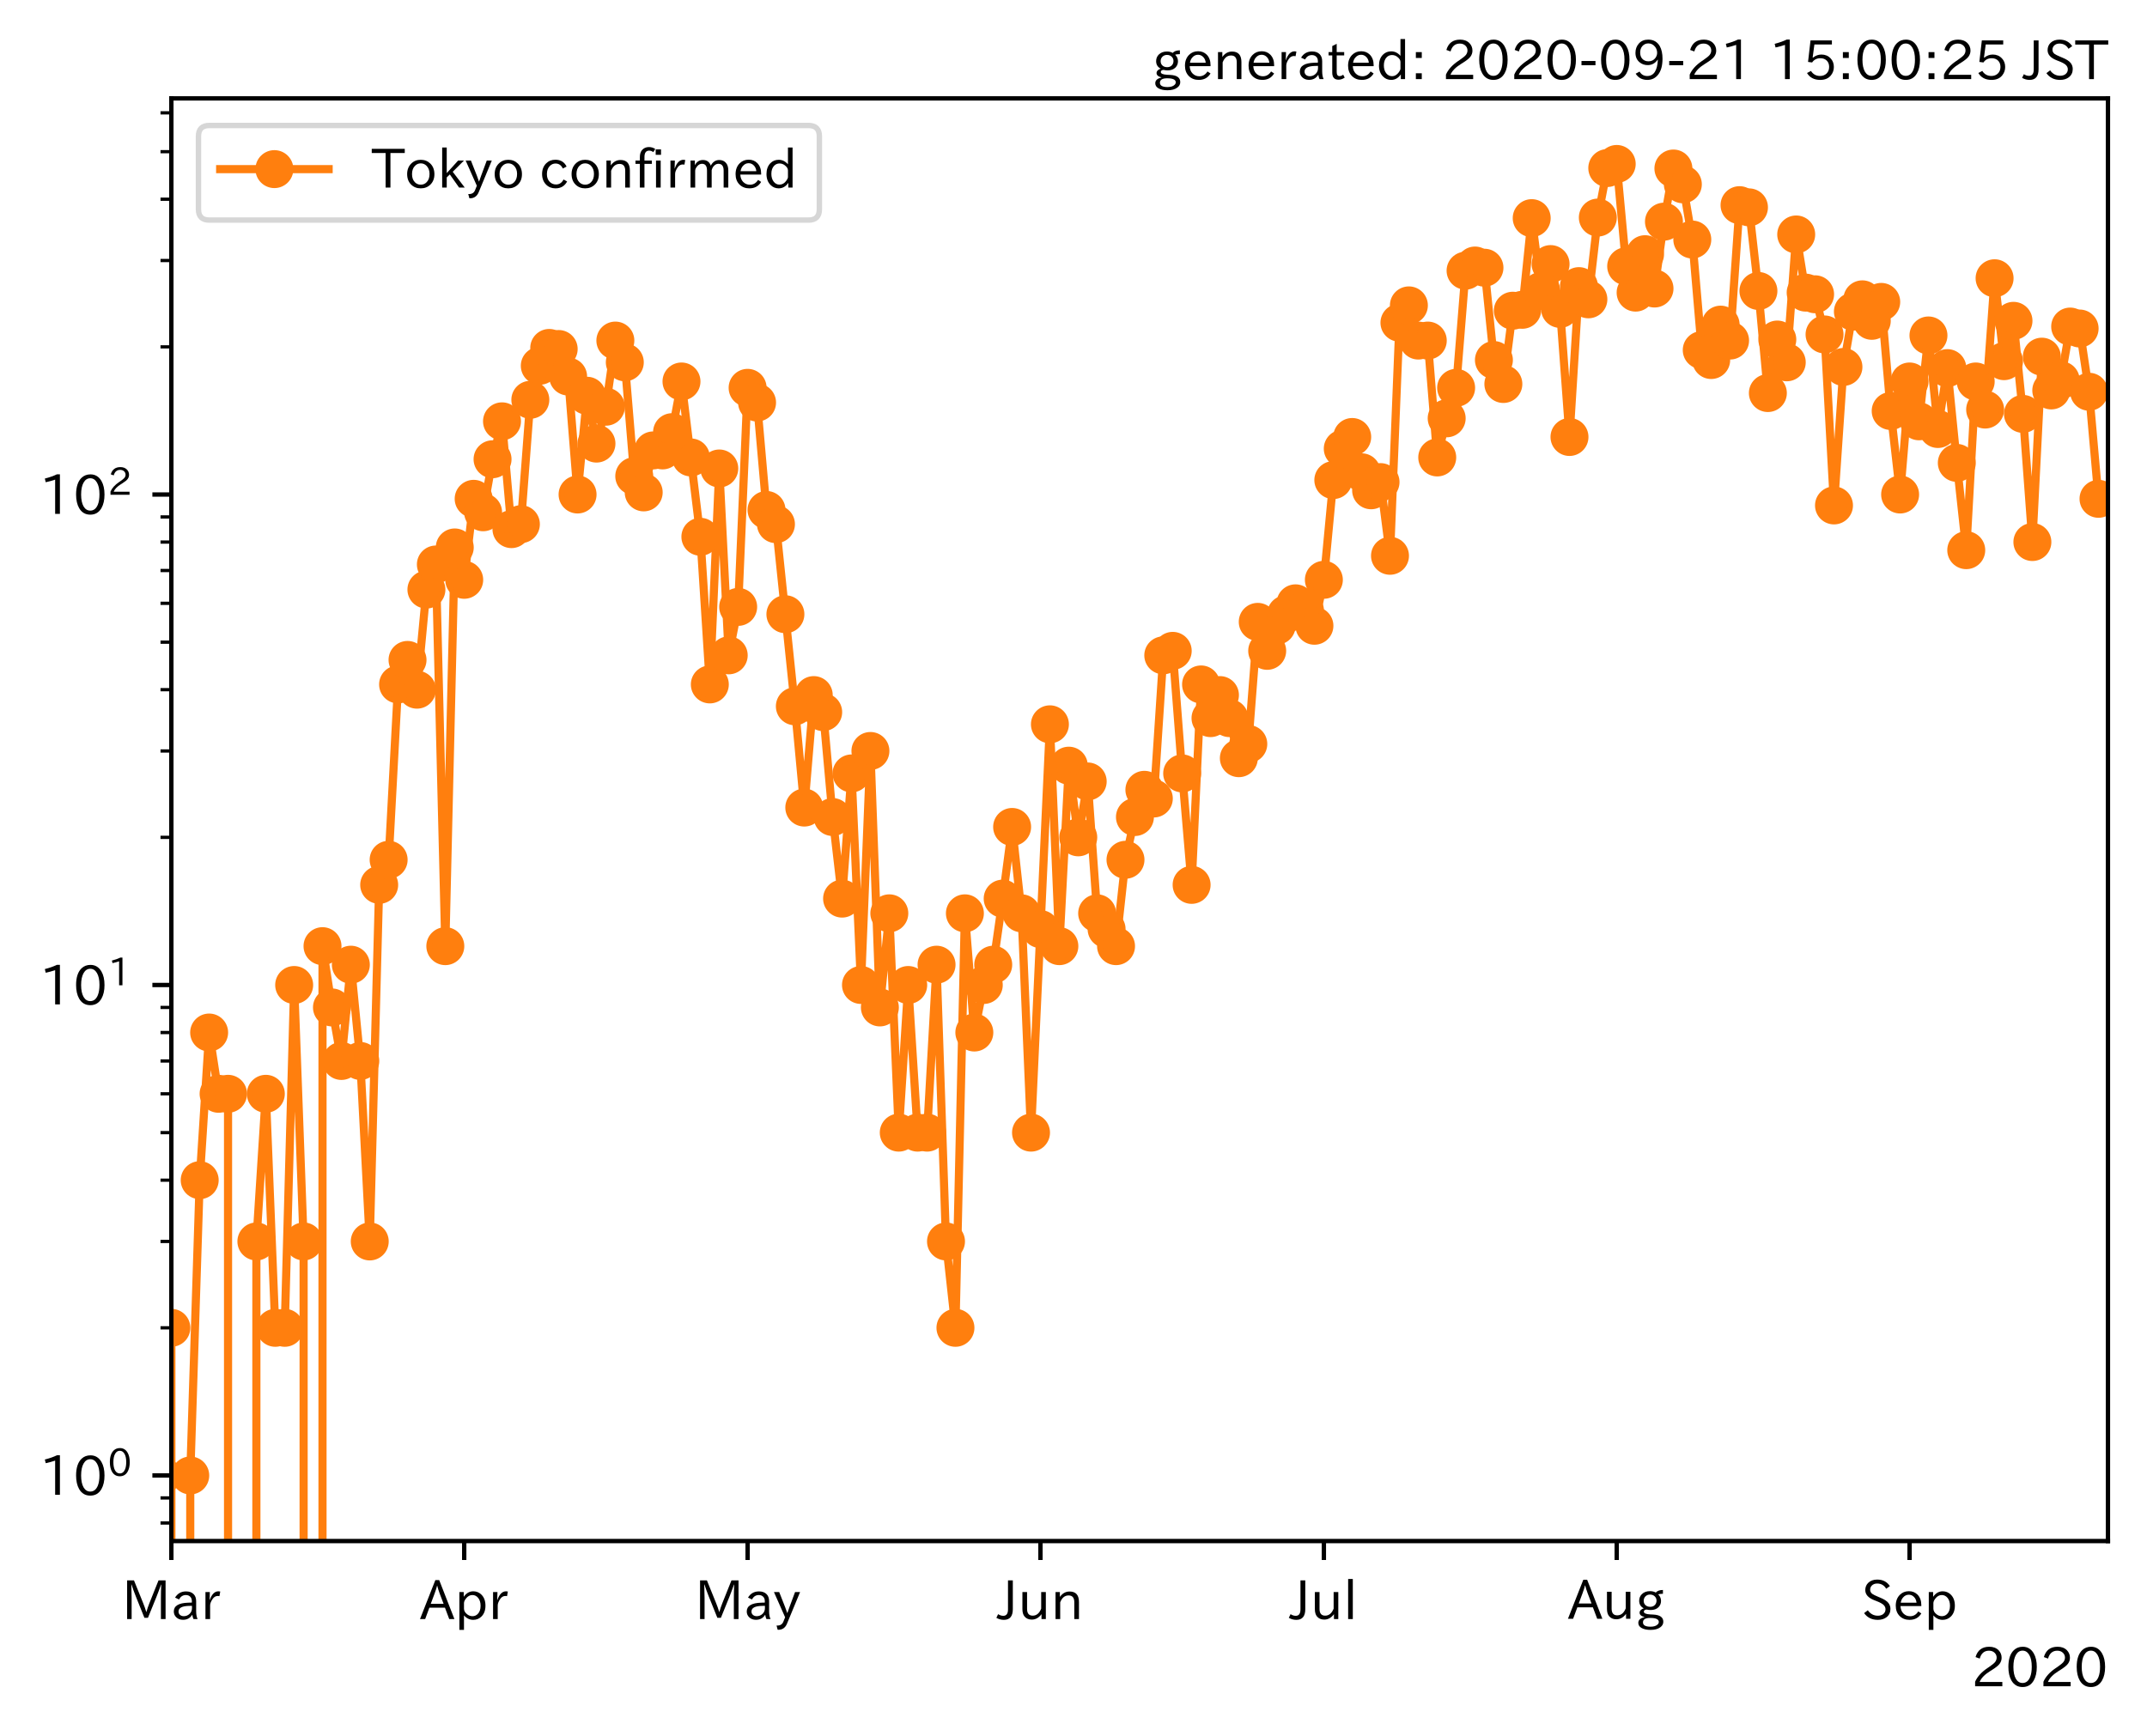 <?xml version="1.0" encoding="utf-8" standalone="no"?>
<!DOCTYPE svg PUBLIC "-//W3C//DTD SVG 1.1//EN"
  "http://www.w3.org/Graphics/SVG/1.1/DTD/svg11.dtd">
<!-- Created with matplotlib (https://matplotlib.org/) -->
<svg height="320.24pt" version="1.1" viewBox="0 0 395.92 320.24" width="395.92pt" xmlns="http://www.w3.org/2000/svg" xmlns:xlink="http://www.w3.org/1999/xlink">
 <defs>
  <style type="text/css">*{stroke-linecap:butt;stroke-linejoin:round;}</style>
 </defs>
 <g id="figure_1">
  <g id="patch_1">
   <path d="M 0 320.24 
L 395.92 320.24 
L 395.92 0 
L 0 0 
z
" style="fill:#ffffff;"/>
  </g>
  <g id="axes_1">
   <g id="patch_2">
    <path d="M 31.6 284.259 
L 388.72 284.259 
L 388.72 18.147 
L 31.6 18.147 
z
" style="fill:#ffffff;"/>
   </g>
   <g id="matplotlib.axis_1">
    <g id="xtick_1">
     <g id="line2d_1">
      <defs>
       <path d="M 0 0 
L 0 3.5 
" id="m7f99fa1d93" style="stroke:#000000;stroke-width:0.8;"/>
      </defs>
      <g>
       <use style="stroke:#000000;stroke-width:0.8;" x="31.6" xlink:href="#m7f99fa1d93" y="284.259"/>
      </g>
     </g>
     <g id="text_1">
      <!-- Mar -->
      <g transform="translate(22.491 298.749)scale(0.1 -0.1)">
       <defs>
        <path d="M 80.422 0.984 
L 71.828 0.984 
L 71.828 39.594 
Q 71.828 51.266 72.406 64.594 
L 72.016 64.594 
Q 68.062 53.266 63.531 41.797 
L 47.906 3.266 
L 41.406 3.266 
L 25.641 42.578 
Q 20.75 54.781 17.625 64.703 
L 17.234 64.703 
Q 17.828 48.922 17.828 39.891 
L 17.828 0.984 
L 9.516 0.984 
L 9.516 72.406 
L 22.125 72.406 
L 39.109 30.375 
Q 42.141 23 44.828 14.156 
L 45.125 14.156 
Q 47.312 22.125 50.531 30.172 
L 67.438 72.406 
L 80.422 72.406 
z
" id="IPAexGothic-77"/>
        <path d="M 49.312 0.984 
L 41.75 0.984 
Q 39.984 4.734 39.547 8.688 
L 39.203 8.688 
Q 33.547 -0.391 22.312 -0.391 
Q 14.594 -0.391 9.719 4.5 
Q 5.422 8.797 5.422 14.984 
Q 5.422 30.422 32.031 31.203 
L 38.719 31.391 
L 38.719 33.984 
Q 38.719 39.203 35.75 42.188 
Q 32.625 45.312 27.734 45.312 
Q 19.344 45.312 15.141 37.156 
L 7.719 40.578 
Q 14.656 52 27.938 52 
Q 37.109 52 42.047 46.875 
Q 46.625 42.281 46.625 33.891 
L 46.625 15.578 
Q 46.625 6.25 49.312 0.984 
z
M 38.922 25.391 
L 33.453 25.297 
Q 14.109 24.859 14.109 14.891 
Q 14.109 11.375 16.406 9.078 
Q 19.234 6.297 23.828 6.297 
Q 30.219 6.297 34.906 10.984 
Q 38.922 15.141 38.922 21 
z
" id="IPAexGothic-97"/>
        <path d="M 36.078 51.812 
L 34.578 43.266 
Q 32.906 43.609 31.594 43.609 
Q 25.828 43.609 22.078 38.188 
Q 17.391 31.344 17.391 26.172 
L 17.391 0.984 
L 8.797 0.984 
L 8.797 50.781 
L 16.891 50.781 
L 16.5 35.984 
L 16.703 35.984 
Q 22.219 52.203 32.766 52.203 
Q 34.469 52.203 36.078 51.812 
z
" id="IPAexGothic-114"/>
       </defs>
       <use xlink:href="#IPAexGothic-77"/>
       <use x="90.186" xlink:href="#IPAexGothic-97"/>
       <use x="145.166" xlink:href="#IPAexGothic-114"/>
      </g>
     </g>
    </g>
    <g id="xtick_2">
     <g id="line2d_2">
      <g>
       <use style="stroke:#000000;stroke-width:0.8;" x="85.604" xlink:href="#m7f99fa1d93" y="284.259"/>
      </g>
     </g>
     <g id="text_2">
      <!-- Apr -->
      <g transform="translate(77.461 298.749)scale(0.1 -0.1)">
       <defs>
        <path d="M 63.375 0.984 
L 53.812 0.984 
L 45.906 22.016 
L 17.188 22.016 
L 9.422 0.984 
L -0.094 0.984 
L 28.219 72.906 
L 35.297 72.906 
z
M 43.406 29.109 
L 36.188 48.094 
Q 33.203 56.062 31.688 62.5 
L 31.391 62.5 
Q 29.641 55.672 26.812 48.094 
L 19.734 29.109 
z
" id="IPAexGothic-65"/>
        <path d="M 16.797 42 
Q 23.828 52.203 34.469 52.203 
Q 43.266 52.203 49.562 45.906 
Q 56.891 38.578 56.891 25.688 
Q 56.891 13.141 49.656 5.812 
Q 43.359 -0.484 34.375 -0.484 
Q 24.516 -0.484 17.281 7.766 
L 17.281 -19 
L 8.797 -19 
L 8.797 50.781 
L 16.797 50.781 
z
M 17.281 30.469 
L 17.281 20.172 
Q 17.281 14.016 23.688 9.375 
Q 27.984 6.297 32.906 6.297 
Q 38.578 6.297 42.578 10.297 
Q 47.906 15.578 47.906 25.484 
Q 47.906 34.375 43.5 39.984 
Q 39.109 45.312 32.812 45.312 
Q 25.875 45.312 20.906 38.812 
Q 17.281 34.125 17.281 30.469 
z
" id="IPAexGothic-112"/>
       </defs>
       <use xlink:href="#IPAexGothic-65"/>
       <use x="63.721" xlink:href="#IPAexGothic-112"/>
       <use x="125.83" xlink:href="#IPAexGothic-114"/>
      </g>
     </g>
    </g>
    <g id="xtick_3">
     <g id="line2d_3">
      <g>
       <use style="stroke:#000000;stroke-width:0.8;" x="137.865" xlink:href="#m7f99fa1d93" y="284.259"/>
      </g>
     </g>
     <g id="text_3">
      <!-- May -->
      <g transform="translate(128.145 298.749)scale(0.1 -0.1)">
       <defs>
        <path d="M 48.781 50.781 
L 24.609 -7.625 
Q 19.969 -18.797 8.594 -18.797 
L 7.469 -18.797 
L 5.375 -10.984 
L 6.984 -10.984 
Q 15.141 -10.984 17.969 -3.719 
L 21.188 4.297 
L 0.594 50.781 
L 10.297 50.781 
L 21.297 22.797 
Q 23.875 16.016 25.094 12.203 
L 25.391 12.203 
Q 27.344 18.266 29.109 22.797 
L 39.5 50.781 
z
" id="IPAexGothic-121"/>
       </defs>
       <use xlink:href="#IPAexGothic-77"/>
       <use x="90.186" xlink:href="#IPAexGothic-97"/>
       <use x="145.166" xlink:href="#IPAexGothic-121"/>
      </g>
     </g>
    </g>
    <g id="xtick_4">
     <g id="line2d_4">
      <g>
       <use style="stroke:#000000;stroke-width:0.8;" x="191.868" xlink:href="#m7f99fa1d93" y="284.259"/>
      </g>
     </g>
     <g id="text_4">
      <!-- Jun -->
      <g transform="translate(183.929 298.749)scale(0.1 -0.1)">
       <defs>
        <path d="M 28.422 72.406 
L 28.422 19.281 
Q 28.422 -0.484 11.922 -0.484 
Q 4.734 -0.484 -1.953 3.266 
L 1.312 10.062 
Q 5.906 6.984 10.844 6.984 
Q 19.531 6.984 19.531 18.797 
L 19.531 72.406 
z
" id="IPAexGothic-74"/>
        <path d="M 51.312 0.984 
L 43.312 0.984 
L 43.312 10.062 
Q 35.938 0 25.391 0 
Q 16.75 0 11.922 5.859 
Q 8.109 10.594 8.109 19.391 
L 8.109 50.781 
L 16.703 50.781 
L 16.703 19.672 
Q 16.703 7.281 27.094 7.281 
Q 37.594 7.281 42.719 20.172 
L 42.719 50.781 
L 51.312 50.781 
z
" id="IPAexGothic-117"/>
        <path d="M 52 0.984 
L 43.406 0.984 
L 43.406 31.891 
Q 43.406 44.578 32.906 44.578 
Q 22.312 44.578 17.391 31.891 
L 17.391 0.984 
L 8.797 0.984 
L 8.797 50.781 
L 16.797 50.781 
L 16.797 41.797 
Q 23.828 51.812 34.719 51.812 
Q 52 51.812 52 32.375 
z
" id="IPAexGothic-110"/>
       </defs>
       <use xlink:href="#IPAexGothic-74"/>
       <use x="37.988" xlink:href="#IPAexGothic-117"/>
       <use x="98.389" xlink:href="#IPAexGothic-110"/>
      </g>
     </g>
    </g>
    <g id="xtick_5">
     <g id="line2d_5">
      <g>
       <use style="stroke:#000000;stroke-width:0.8;" x="244.13" xlink:href="#m7f99fa1d93" y="284.259"/>
      </g>
     </g>
     <g id="text_5">
      <!-- Jul -->
      <g transform="translate(237.86 298.749)scale(0.1 -0.1)">
       <defs>
        <path d="M 17.672 0.984 
L 9.078 0.984 
L 9.078 74.906 
L 17.672 74.906 
z
" id="IPAexGothic-108"/>
       </defs>
       <use xlink:href="#IPAexGothic-74"/>
       <use x="37.988" xlink:href="#IPAexGothic-117"/>
       <use x="98.389" xlink:href="#IPAexGothic-108"/>
      </g>
     </g>
    </g>
    <g id="xtick_6">
     <g id="line2d_6">
      <g>
       <use style="stroke:#000000;stroke-width:0.8;" x="298.133" xlink:href="#m7f99fa1d93" y="284.259"/>
      </g>
     </g>
     <g id="text_6">
      <!-- Aug -->
      <g transform="translate(289.151 298.691)scale(0.1 -0.1)">
       <defs>
        <path d="M 20.797 17.969 
Q 15.719 17.531 15.719 14.062 
Q 15.719 9.578 27.547 8.984 
L 33.297 8.688 
Q 51.609 7.766 51.609 -4.594 
Q 51.609 -10.938 45.703 -14.984 
Q 39.359 -19.578 28.031 -19.578 
Q 17.781 -19.578 11.531 -16.062 
Q 5.516 -12.641 5.516 -6.688 
Q 5.516 1.312 16.797 3.859 
L 16.797 4.203 
Q 7.906 6.453 7.906 12.156 
Q 7.906 17.438 15.531 20.266 
Q 7.125 24.609 7.125 34.078 
Q 7.125 41.406 12.016 46.297 
Q 17.625 51.906 27.156 51.906 
Q 33.203 51.906 37.844 49.266 
Q 41.406 53.953 50.922 54.109 
L 50.922 47.078 
Q 44.344 46.922 42.234 45.906 
Q 47.406 40.828 47.406 33.891 
Q 47.406 27 42.719 22.266 
Q 37.5 17.094 28.328 17.094 
Q 24.422 17.094 20.797 17.969 
z
M 27.094 45.609 
Q 22.016 45.609 18.703 42.281 
Q 15.438 39.016 15.438 34.078 
Q 15.438 29.25 18.5 26.312 
Q 21.828 23 27.438 23 
Q 32.719 23 35.891 26.219 
Q 39.109 29.391 39.109 34.422 
Q 39.109 39.016 35.891 42.188 
Q 32.516 45.609 27.094 45.609 
z
M 27.391 2.484 
Q 14.109 2.484 14.109 -5.719 
Q 14.109 -13.672 28.125 -13.672 
Q 37.156 -13.672 41.219 -9.469 
Q 43.312 -7.516 43.312 -4.891 
Q 43.312 2.484 27.391 2.484 
z
" id="IPAexGothic-103"/>
       </defs>
       <use xlink:href="#IPAexGothic-65"/>
       <use x="63.721" xlink:href="#IPAexGothic-117"/>
       <use x="124.121" xlink:href="#IPAexGothic-103"/>
      </g>
     </g>
    </g>
    <g id="xtick_7">
     <g id="line2d_7">
      <g>
       <use style="stroke:#000000;stroke-width:0.8;" x="352.137" xlink:href="#m7f99fa1d93" y="284.259"/>
      </g>
     </g>
     <g id="text_7">
      <!-- Sep -->
      <g transform="translate(343.262 298.749)scale(0.1 -0.1)">
       <defs>
        <path d="M 45.609 56.891 
Q 40.047 66.547 28.953 66.547 
Q 22.703 66.547 18.953 62.641 
Q 16.062 59.422 16.062 55.219 
Q 16.062 50.594 19.781 47.609 
Q 22.562 45.516 31 42 
L 34.375 40.578 
Q 45.703 36.031 49.859 30.516 
Q 53.469 25.688 53.469 19.672 
Q 53.469 10.062 46.391 4.5 
Q 39.984 -0.484 30.172 -0.484 
Q 13.766 -0.484 4.891 11.969 
L 11.766 17.188 
Q 18.797 7.172 30.281 7.172 
Q 35.75 7.172 39.594 9.766 
Q 44.391 13.234 44.391 19 
Q 44.391 23.484 40.875 27 
Q 37.109 30.609 27 34.469 
L 24.078 35.594 
Q 7.078 42.094 7.078 54.391 
Q 7.078 62.594 12.594 67.922 
Q 18.797 73.828 29.109 73.828 
Q 44.391 73.828 52.484 61.812 
z
" id="IPAexGothic-83"/>
        <path d="M 13.484 24.906 
Q 13.922 16.266 18.891 11.281 
Q 23.969 6.203 31.203 6.203 
Q 40.719 6.203 46.297 15.094 
L 51.906 11.375 
Q 44.828 -0.484 30.172 -0.484 
Q 19.094 -0.484 11.969 6.594 
Q 4.781 13.812 4.781 25.641 
Q 4.781 38.188 12.312 45.703 
Q 19 52.391 29 52.391 
Q 38.422 52.391 44.781 46.188 
Q 51.906 38.969 51.906 26.906 
L 51.906 24.906 
z
M 43.062 31.203 
Q 42.328 37.984 38.281 41.891 
Q 34.281 45.906 28.812 45.906 
Q 22.469 45.906 17.969 40.484 
Q 14.891 36.812 13.969 31.203 
z
" id="IPAexGothic-101"/>
       </defs>
       <use xlink:href="#IPAexGothic-83"/>
       <use x="58.496" xlink:href="#IPAexGothic-101"/>
       <use x="115.381" xlink:href="#IPAexGothic-112"/>
      </g>
     </g>
    </g>
    <g id="text_8">
     <!-- 2020 -->
     <g transform="translate(363.526 311.14)scale(0.1 -0.1)">
      <defs>
       <path d="M 57.172 0.984 
L 6.984 0.984 
L 6.984 9.281 
Q 12.891 23.047 29.594 34.422 
L 32.375 36.281 
Q 40.922 42.141 43.609 45.406 
Q 46.688 49.266 46.688 53.812 
Q 46.688 58.938 43.062 62.547 
Q 39.062 66.547 32.562 66.547 
Q 19.531 66.547 15.484 52 
L 7.766 54.781 
Q 13.328 73.828 33.062 73.828 
Q 43.844 73.828 50.25 67.438 
Q 55.859 61.672 55.859 53.516 
Q 55.859 47.469 52.25 42.531 
Q 48.922 37.75 36.969 30.281 
L 34.859 29 
Q 19.625 19.578 15.281 8.891 
L 57.172 8.891 
z
" id="IPAexGothic-50"/>
       <path d="M 31.844 73.828 
Q 45.016 73.828 52.094 61.625 
Q 57.719 51.953 57.719 36.625 
Q 57.719 21.438 52.094 11.578 
Q 45.125 -0.484 31.5 -0.484 
Q 17.922 -0.484 10.938 11.578 
Q 5.328 21.438 5.328 36.719 
Q 5.328 58.016 15.625 67.719 
Q 22.172 73.828 31.844 73.828 
z
M 31.5 66.656 
Q 23.688 66.656 19.188 58.734 
Q 14.594 50.734 14.594 36.625 
Q 14.594 22.75 19.094 14.797 
Q 23.641 6.984 31.5 6.984 
Q 40.922 6.984 45.453 18.016 
Q 48.438 25.344 48.438 37.109 
Q 48.438 50.875 43.844 58.734 
Q 39.203 66.656 31.5 66.656 
z
" id="IPAexGothic-48"/>
      </defs>
      <use xlink:href="#IPAexGothic-50"/>
      <use x="62.988" xlink:href="#IPAexGothic-48"/>
      <use x="125.977" xlink:href="#IPAexGothic-50"/>
      <use x="188.965" xlink:href="#IPAexGothic-48"/>
     </g>
    </g>
   </g>
   <g id="matplotlib.axis_2">
    <g id="ytick_1">
     <g id="line2d_8">
      <defs>
       <path d="M 0 0 
L -3.5 0 
" id="m584f97ce66" style="stroke:#000000;stroke-width:0.8;"/>
      </defs>
      <g>
       <use style="stroke:#000000;stroke-width:0.8;" x="31.6" xlink:href="#m584f97ce66" y="272.163"/>
      </g>
     </g>
     <g id="text_9">
      <!-- $\mathdefault{10^{0}}$ -->
      <g transform="translate(7.2 275.908)scale(0.1 -0.1)">
       <defs>
        <path d="M 38.484 0.984 
L 29.688 0.984 
L 29.688 64.109 
Q 21.438 61.281 12.312 59.328 
L 10.688 66.109 
Q 23.734 69.391 32.906 73.922 
L 38.484 73.922 
z
" id="IPAexGothic-49"/>
       </defs>
       <use transform="translate(0 0.773)" xlink:href="#IPAexGothic-49"/>
       <use transform="translate(62.988 0.773)" xlink:href="#IPAexGothic-48"/>
       <use transform="translate(126.865 36.32)scale(0.7)" xlink:href="#IPAexGothic-48"/>
      </g>
     </g>
    </g>
    <g id="ytick_2">
     <g id="line2d_9">
      <g>
       <use style="stroke:#000000;stroke-width:0.8;" x="31.6" xlink:href="#m584f97ce66" y="181.689"/>
      </g>
     </g>
     <g id="text_10">
      <!-- $\mathdefault{10^{1}}$ -->
      <g transform="translate(7.2 185.435)scale(0.1 -0.1)">
       <use transform="translate(0 0.708)" xlink:href="#IPAexGothic-49"/>
       <use transform="translate(62.988 0.708)" xlink:href="#IPAexGothic-48"/>
       <use transform="translate(126.865 36.255)scale(0.7)" xlink:href="#IPAexGothic-49"/>
      </g>
     </g>
    </g>
    <g id="ytick_3">
     <g id="line2d_10">
      <g>
       <use style="stroke:#000000;stroke-width:0.8;" x="31.6" xlink:href="#m584f97ce66" y="91.216"/>
      </g>
     </g>
     <g id="text_11">
      <!-- $\mathdefault{10^{2}}$ -->
      <g transform="translate(7.2 94.962)scale(0.1 -0.1)">
       <use transform="translate(0 0.773)" xlink:href="#IPAexGothic-49"/>
       <use transform="translate(62.988 0.773)" xlink:href="#IPAexGothic-48"/>
       <use transform="translate(126.865 36.32)scale(0.7)" xlink:href="#IPAexGothic-50"/>
      </g>
     </g>
    </g>
    <g id="ytick_4">
     <g id="line2d_11">
      <defs>
       <path d="M 0 0 
L -2 0 
" id="meb0582957f" style="stroke:#000000;stroke-width:0.6;"/>
      </defs>
      <g>
       <use style="stroke:#000000;stroke-width:0.6;" x="31.6" xlink:href="#meb0582957f" y="280.93"/>
      </g>
     </g>
    </g>
    <g id="ytick_5">
     <g id="line2d_12">
      <g>
       <use style="stroke:#000000;stroke-width:0.6;" x="31.6" xlink:href="#meb0582957f" y="276.302"/>
      </g>
     </g>
    </g>
    <g id="ytick_6">
     <g id="line2d_13">
      <g>
       <use style="stroke:#000000;stroke-width:0.6;" x="31.6" xlink:href="#meb0582957f" y="244.927"/>
      </g>
     </g>
    </g>
    <g id="ytick_7">
     <g id="line2d_14">
      <g>
       <use style="stroke:#000000;stroke-width:0.6;" x="31.6" xlink:href="#meb0582957f" y="228.996"/>
      </g>
     </g>
    </g>
    <g id="ytick_8">
     <g id="line2d_15">
      <g>
       <use style="stroke:#000000;stroke-width:0.6;" x="31.6" xlink:href="#meb0582957f" y="217.692"/>
      </g>
     </g>
    </g>
    <g id="ytick_9">
     <g id="line2d_16">
      <g>
       <use style="stroke:#000000;stroke-width:0.6;" x="31.6" xlink:href="#meb0582957f" y="208.925"/>
      </g>
     </g>
    </g>
    <g id="ytick_10">
     <g id="line2d_17">
      <g>
       <use style="stroke:#000000;stroke-width:0.6;" x="31.6" xlink:href="#meb0582957f" y="201.761"/>
      </g>
     </g>
    </g>
    <g id="ytick_11">
     <g id="line2d_18">
      <g>
       <use style="stroke:#000000;stroke-width:0.6;" x="31.6" xlink:href="#meb0582957f" y="195.704"/>
      </g>
     </g>
    </g>
    <g id="ytick_12">
     <g id="line2d_19">
      <g>
       <use style="stroke:#000000;stroke-width:0.6;" x="31.6" xlink:href="#meb0582957f" y="190.457"/>
      </g>
     </g>
    </g>
    <g id="ytick_13">
     <g id="line2d_20">
      <g>
       <use style="stroke:#000000;stroke-width:0.6;" x="31.6" xlink:href="#meb0582957f" y="185.829"/>
      </g>
     </g>
    </g>
    <g id="ytick_14">
     <g id="line2d_21">
      <g>
       <use style="stroke:#000000;stroke-width:0.6;" x="31.6" xlink:href="#meb0582957f" y="154.454"/>
      </g>
     </g>
    </g>
    <g id="ytick_15">
     <g id="line2d_22">
      <g>
       <use style="stroke:#000000;stroke-width:0.6;" x="31.6" xlink:href="#meb0582957f" y="138.523"/>
      </g>
     </g>
    </g>
    <g id="ytick_16">
     <g id="line2d_23">
      <g>
       <use style="stroke:#000000;stroke-width:0.6;" x="31.6" xlink:href="#meb0582957f" y="127.219"/>
      </g>
     </g>
    </g>
    <g id="ytick_17">
     <g id="line2d_24">
      <g>
       <use style="stroke:#000000;stroke-width:0.6;" x="31.6" xlink:href="#meb0582957f" y="118.451"/>
      </g>
     </g>
    </g>
    <g id="ytick_18">
     <g id="line2d_25">
      <g>
       <use style="stroke:#000000;stroke-width:0.6;" x="31.6" xlink:href="#meb0582957f" y="111.288"/>
      </g>
     </g>
    </g>
    <g id="ytick_19">
     <g id="line2d_26">
      <g>
       <use style="stroke:#000000;stroke-width:0.6;" x="31.6" xlink:href="#meb0582957f" y="105.231"/>
      </g>
     </g>
    </g>
    <g id="ytick_20">
     <g id="line2d_27">
      <g>
       <use style="stroke:#000000;stroke-width:0.6;" x="31.6" xlink:href="#meb0582957f" y="99.984"/>
      </g>
     </g>
    </g>
    <g id="ytick_21">
     <g id="line2d_28">
      <g>
       <use style="stroke:#000000;stroke-width:0.6;" x="31.6" xlink:href="#meb0582957f" y="95.356"/>
      </g>
     </g>
    </g>
    <g id="ytick_22">
     <g id="line2d_29">
      <g>
       <use style="stroke:#000000;stroke-width:0.6;" x="31.6" xlink:href="#meb0582957f" y="63.981"/>
      </g>
     </g>
    </g>
    <g id="ytick_23">
     <g id="line2d_30">
      <g>
       <use style="stroke:#000000;stroke-width:0.6;" x="31.6" xlink:href="#meb0582957f" y="48.05"/>
      </g>
     </g>
    </g>
    <g id="ytick_24">
     <g id="line2d_31">
      <g>
       <use style="stroke:#000000;stroke-width:0.6;" x="31.6" xlink:href="#meb0582957f" y="36.746"/>
      </g>
     </g>
    </g>
    <g id="ytick_25">
     <g id="line2d_32">
      <g>
       <use style="stroke:#000000;stroke-width:0.6;" x="31.6" xlink:href="#meb0582957f" y="27.978"/>
      </g>
     </g>
    </g>
    <g id="ytick_26">
     <g id="line2d_33">
      <g>
       <use style="stroke:#000000;stroke-width:0.6;" x="31.6" xlink:href="#meb0582957f" y="20.814"/>
      </g>
     </g>
    </g>
   </g>
   <g id="line2d_34">
    <path clip-path="url(#pdd6325eea4)" d="M 1.984 321.24 
L 1.985 272.163 
L 3.727 244.927 
L 5.469 190.457 
L 7.211 208.925 
L 7.213 321.24 
M 10.694 321.24 
L 10.695 228.996 
L 12.437 228.996 
L 12.439 321.24 
M 15.92 321.24 
L 15.922 228.996 
L 17.664 272.163 
L 17.665 321.24 
M 21.146 321.24 
L 21.148 228.996 
L 21.149 321.24 
M 24.63 321.24 
L 24.632 228.996 
L 26.374 272.163 
L 26.375 321.24 
M 29.857 321.24 
L 29.858 272.163 
L 31.6 244.927 
L 31.601 321.24 
M 35.083 321.24 
L 35.084 272.163 
L 36.826 217.692 
L 38.568 190.457 
L 40.31 201.761 
L 42.052 201.761 
L 42.055 321.24 
M 47.277 321.24 
L 47.278 228.996 
L 49.02 201.761 
L 50.763 244.927 
L 52.505 244.927 
L 54.247 181.689 
L 55.989 228.996 
L 55.99 321.24 
M 59.47 321.24 
L 59.473 174.526 
L 61.215 185.829 
L 62.957 195.704 
L 64.699 177.945 
L 66.441 195.704 
L 68.183 228.996 
L 69.925 163.222 
L 71.667 158.594 
L 73.409 126.249 
L 75.151 121.728 
L 76.893 127.219 
L 78.635 108.752 
L 80.377 104.124 
L 82.119 174.526 
L 83.861 100.979 
L 85.604 106.952 
L 87.346 92.01 
L 89.088 94.493 
L 90.83 84.713 
L 92.572 77.716 
L 94.314 97.602 
L 96.056 96.688 
L 97.798 73.744 
L 99.54 67.472 
L 101.282 64.178 
L 103.024 64.376 
L 104.766 69.453 
L 106.508 91.216 
L 108.25 72.995 
L 109.992 81.825 
L 111.734 75.024 
L 113.476 62.82 
L 115.218 66.833 
L 116.96 87.83 
L 118.702 90.825 
L 120.444 83.082 
L 122.187 83.082 
L 123.929 79.717 
L 125.671 70.367 
L 129.155 99.014 
L 130.897 126.249 
L 132.639 86.414 
L 134.381 120.883 
L 136.123 111.948 
L 137.865 71.54 
L 139.607 74.251 
L 141.349 94.068 
L 143.091 96.688 
L 146.575 130.282 
L 148.317 148.963 
L 150.059 128.214 
L 151.801 131.359 
L 153.543 150.709 
L 155.285 165.758 
L 157.028 142.663 
L 158.77 181.689 
L 160.512 138.523 
L 162.254 185.829 
L 163.996 168.469 
L 165.738 208.925 
L 167.48 181.689 
L 169.222 208.925 
L 170.964 208.925 
L 172.706 177.945 
L 174.448 228.996 
L 176.19 244.927 
L 177.932 168.469 
L 179.674 190.457 
L 181.416 181.689 
L 183.158 177.945 
L 184.9 165.758 
L 186.642 152.537 
L 188.384 168.469 
L 190.126 208.925 
L 193.611 133.605 
L 195.353 174.526 
L 197.095 141.234 
L 198.837 154.454 
L 200.579 144.146 
L 202.321 168.469 
L 204.063 171.381 
L 205.805 174.526 
L 207.547 158.594 
L 209.289 150.709 
L 211.031 145.687 
L 212.773 147.291 
L 214.515 120.883 
L 216.257 120.055 
L 217.999 142.663 
L 219.741 163.222 
L 221.483 126.249 
L 223.225 132.466 
L 224.967 128.214 
L 226.709 132.466 
L 228.452 139.855 
L 230.194 137.234 
L 231.936 114.707 
L 233.678 120.055 
L 235.42 115.427 
L 238.904 111.288 
L 240.646 112.62 
L 242.388 115.427 
L 244.13 106.952 
L 245.872 88.558 
L 247.614 82.764 
L 249.356 80.606 
L 251.098 87.116 
L 252.84 90.438 
L 254.582 88.927 
L 256.324 102.52 
L 258.066 59.528 
L 259.808 56.329 
L 261.55 62.82 
L 263.292 62.82 
L 265.035 84.381 
L 266.777 77.163 
L 268.519 71.54 
L 270.261 49.927 
L 272.003 48.977 
L 273.745 49.382 
L 275.487 66.412 
L 277.229 70.832 
L 278.971 57.312 
L 280.713 57.146 
L 282.455 40.236 
L 284.197 53.672 
L 285.939 48.71 
L 287.681 56.981 
L 289.423 80.606 
L 291.165 52.776 
L 292.907 55.213 
L 294.649 40.129 
L 296.391 30.999 
L 298.133 30.243 
L 299.876 49.112 
L 301.618 53.976 
L 303.36 46.888 
L 305.102 53.222 
L 306.844 40.886 
L 308.586 31.084 
L 310.328 33.996 
L 312.07 44.186 
L 313.812 64.575 
L 315.554 66.412 
L 317.296 59.881 
L 319.038 62.82 
L 320.78 37.842 
L 322.522 38.248 
L 324.264 53.672 
L 326.006 72.504 
L 327.748 62.629 
L 329.49 66.833 
L 331.232 43.247 
L 332.974 53.976 
L 334.716 54.282 
L 336.459 61.692 
L 338.201 93.232 
L 339.943 67.687 
L 341.685 57.478 
L 343.427 55.213 
L 345.169 59.179 
L 346.911 55.688 
L 348.653 75.812 
L 350.395 91.216 
L 352.137 70.367 
L 353.879 77.716 
L 355.621 61.877 
L 357.363 79.135 
L 359.105 67.903 
L 360.847 85.385 
L 362.589 101.486 
L 364.331 70.367 
L 366.073 75.548 
L 367.815 51.326 
L 369.557 66.622 
L 371.3 59.179 
L 373.042 76.347 
L 374.784 99.984 
L 376.526 65.79 
L 378.268 72.019 
L 380.01 70.136 
L 381.752 60.236 
L 383.494 60.595 
L 385.236 72.261 
L 386.978 92.01 
L 386.978 92.01 
" style="fill:none;stroke:#ff7f0e;stroke-linecap:square;stroke-width:1.5;"/>
    <defs>
     <path d="M 0 3 
C 0.796 3 1.559 2.684 2.121 2.121 
C 2.684 1.559 3 0.796 3 0 
C 3 -0.796 2.684 -1.559 2.121 -2.121 
C 1.559 -2.684 0.796 -3 0 -3 
C -0.796 -3 -1.559 -2.684 -2.121 -2.121 
C -2.684 -1.559 -3 -0.796 -3 0 
C -3 0.796 -2.684 1.559 -2.121 2.121 
C -1.559 2.684 -0.796 3 0 3 
z
" id="m3cd700da0c" style="stroke:#ff7f0e;"/>
    </defs>
    <g clip-path="url(#pdd6325eea4)">
     <use style="fill:#ff7f0e;stroke:#ff7f0e;" x="1.546" xlink:href="#m3cd700da0c" y="23058.271"/>
     <use style="fill:#ff7f0e;stroke:#ff7f0e;" x="1.985" xlink:href="#m3cd700da0c" y="272.163"/>
     <use style="fill:#ff7f0e;stroke:#ff7f0e;" x="3.727" xlink:href="#m3cd700da0c" y="244.927"/>
     <use style="fill:#ff7f0e;stroke:#ff7f0e;" x="5.469" xlink:href="#m3cd700da0c" y="190.457"/>
     <use style="fill:#ff7f0e;stroke:#ff7f0e;" x="7.211" xlink:href="#m3cd700da0c" y="208.925"/>
     <use style="fill:#ff7f0e;stroke:#ff7f0e;" x="7.651" xlink:href="#m3cd700da0c" y="23058.271"/>
     <use style="fill:#ff7f0e;stroke:#ff7f0e;" x="10.256" xlink:href="#m3cd700da0c" y="23058.271"/>
     <use style="fill:#ff7f0e;stroke:#ff7f0e;" x="10.695" xlink:href="#m3cd700da0c" y="228.996"/>
     <use style="fill:#ff7f0e;stroke:#ff7f0e;" x="12.437" xlink:href="#m3cd700da0c" y="228.996"/>
     <use style="fill:#ff7f0e;stroke:#ff7f0e;" x="12.877" xlink:href="#m3cd700da0c" y="23058.271"/>
     <use style="fill:#ff7f0e;stroke:#ff7f0e;" x="15.482" xlink:href="#m3cd700da0c" y="23058.271"/>
     <use style="fill:#ff7f0e;stroke:#ff7f0e;" x="15.922" xlink:href="#m3cd700da0c" y="228.996"/>
     <use style="fill:#ff7f0e;stroke:#ff7f0e;" x="17.664" xlink:href="#m3cd700da0c" y="272.163"/>
     <use style="fill:#ff7f0e;stroke:#ff7f0e;" x="18.102" xlink:href="#m3cd700da0c" y="23058.271"/>
     <use style="fill:#ff7f0e;stroke:#ff7f0e;" x="20.708" xlink:href="#m3cd700da0c" y="23058.271"/>
     <use style="fill:#ff7f0e;stroke:#ff7f0e;" x="21.148" xlink:href="#m3cd700da0c" y="228.996"/>
     <use style="fill:#ff7f0e;stroke:#ff7f0e;" x="21.587" xlink:href="#m3cd700da0c" y="23058.271"/>
     <use style="fill:#ff7f0e;stroke:#ff7f0e;" x="24.192" xlink:href="#m3cd700da0c" y="23058.271"/>
     <use style="fill:#ff7f0e;stroke:#ff7f0e;" x="24.632" xlink:href="#m3cd700da0c" y="228.996"/>
     <use style="fill:#ff7f0e;stroke:#ff7f0e;" x="26.374" xlink:href="#m3cd700da0c" y="272.163"/>
     <use style="fill:#ff7f0e;stroke:#ff7f0e;" x="26.813" xlink:href="#m3cd700da0c" y="23058.271"/>
     <use style="fill:#ff7f0e;stroke:#ff7f0e;" x="29.419" xlink:href="#m3cd700da0c" y="23058.271"/>
     <use style="fill:#ff7f0e;stroke:#ff7f0e;" x="29.858" xlink:href="#m3cd700da0c" y="272.163"/>
     <use style="fill:#ff7f0e;stroke:#ff7f0e;" x="31.6" xlink:href="#m3cd700da0c" y="244.927"/>
     <use style="fill:#ff7f0e;stroke:#ff7f0e;" x="32.039" xlink:href="#m3cd700da0c" y="23058.271"/>
     <use style="fill:#ff7f0e;stroke:#ff7f0e;" x="34.645" xlink:href="#m3cd700da0c" y="23058.271"/>
     <use style="fill:#ff7f0e;stroke:#ff7f0e;" x="35.084" xlink:href="#m3cd700da0c" y="272.163"/>
     <use style="fill:#ff7f0e;stroke:#ff7f0e;" x="36.826" xlink:href="#m3cd700da0c" y="217.692"/>
     <use style="fill:#ff7f0e;stroke:#ff7f0e;" x="38.568" xlink:href="#m3cd700da0c" y="190.457"/>
     <use style="fill:#ff7f0e;stroke:#ff7f0e;" x="40.31" xlink:href="#m3cd700da0c" y="201.761"/>
     <use style="fill:#ff7f0e;stroke:#ff7f0e;" x="42.052" xlink:href="#m3cd700da0c" y="201.761"/>
     <use style="fill:#ff7f0e;stroke:#ff7f0e;" x="42.492" xlink:href="#m3cd700da0c" y="23058.271"/>
     <use style="fill:#ff7f0e;stroke:#ff7f0e;" x="46.839" xlink:href="#m3cd700da0c" y="23058.271"/>
     <use style="fill:#ff7f0e;stroke:#ff7f0e;" x="47.278" xlink:href="#m3cd700da0c" y="228.996"/>
     <use style="fill:#ff7f0e;stroke:#ff7f0e;" x="49.02" xlink:href="#m3cd700da0c" y="201.761"/>
     <use style="fill:#ff7f0e;stroke:#ff7f0e;" x="50.763" xlink:href="#m3cd700da0c" y="244.927"/>
     <use style="fill:#ff7f0e;stroke:#ff7f0e;" x="52.505" xlink:href="#m3cd700da0c" y="244.927"/>
     <use style="fill:#ff7f0e;stroke:#ff7f0e;" x="54.247" xlink:href="#m3cd700da0c" y="181.689"/>
     <use style="fill:#ff7f0e;stroke:#ff7f0e;" x="55.989" xlink:href="#m3cd700da0c" y="228.996"/>
     <use style="fill:#ff7f0e;stroke:#ff7f0e;" x="56.428" xlink:href="#m3cd700da0c" y="23058.271"/>
     <use style="fill:#ff7f0e;stroke:#ff7f0e;" x="59.033" xlink:href="#m3cd700da0c" y="23058.271"/>
     <use style="fill:#ff7f0e;stroke:#ff7f0e;" x="59.473" xlink:href="#m3cd700da0c" y="174.526"/>
     <use style="fill:#ff7f0e;stroke:#ff7f0e;" x="61.215" xlink:href="#m3cd700da0c" y="185.829"/>
     <use style="fill:#ff7f0e;stroke:#ff7f0e;" x="62.957" xlink:href="#m3cd700da0c" y="195.704"/>
     <use style="fill:#ff7f0e;stroke:#ff7f0e;" x="64.699" xlink:href="#m3cd700da0c" y="177.945"/>
     <use style="fill:#ff7f0e;stroke:#ff7f0e;" x="66.441" xlink:href="#m3cd700da0c" y="195.704"/>
     <use style="fill:#ff7f0e;stroke:#ff7f0e;" x="68.183" xlink:href="#m3cd700da0c" y="228.996"/>
     <use style="fill:#ff7f0e;stroke:#ff7f0e;" x="69.925" xlink:href="#m3cd700da0c" y="163.222"/>
     <use style="fill:#ff7f0e;stroke:#ff7f0e;" x="71.667" xlink:href="#m3cd700da0c" y="158.594"/>
     <use style="fill:#ff7f0e;stroke:#ff7f0e;" x="73.409" xlink:href="#m3cd700da0c" y="126.249"/>
     <use style="fill:#ff7f0e;stroke:#ff7f0e;" x="75.151" xlink:href="#m3cd700da0c" y="121.728"/>
     <use style="fill:#ff7f0e;stroke:#ff7f0e;" x="76.893" xlink:href="#m3cd700da0c" y="127.219"/>
     <use style="fill:#ff7f0e;stroke:#ff7f0e;" x="78.635" xlink:href="#m3cd700da0c" y="108.752"/>
     <use style="fill:#ff7f0e;stroke:#ff7f0e;" x="80.377" xlink:href="#m3cd700da0c" y="104.124"/>
     <use style="fill:#ff7f0e;stroke:#ff7f0e;" x="82.119" xlink:href="#m3cd700da0c" y="174.526"/>
     <use style="fill:#ff7f0e;stroke:#ff7f0e;" x="83.861" xlink:href="#m3cd700da0c" y="100.979"/>
     <use style="fill:#ff7f0e;stroke:#ff7f0e;" x="85.604" xlink:href="#m3cd700da0c" y="106.952"/>
     <use style="fill:#ff7f0e;stroke:#ff7f0e;" x="87.346" xlink:href="#m3cd700da0c" y="92.01"/>
     <use style="fill:#ff7f0e;stroke:#ff7f0e;" x="89.088" xlink:href="#m3cd700da0c" y="94.493"/>
     <use style="fill:#ff7f0e;stroke:#ff7f0e;" x="90.83" xlink:href="#m3cd700da0c" y="84.713"/>
     <use style="fill:#ff7f0e;stroke:#ff7f0e;" x="92.572" xlink:href="#m3cd700da0c" y="77.716"/>
     <use style="fill:#ff7f0e;stroke:#ff7f0e;" x="94.314" xlink:href="#m3cd700da0c" y="97.602"/>
     <use style="fill:#ff7f0e;stroke:#ff7f0e;" x="96.056" xlink:href="#m3cd700da0c" y="96.688"/>
     <use style="fill:#ff7f0e;stroke:#ff7f0e;" x="97.798" xlink:href="#m3cd700da0c" y="73.744"/>
     <use style="fill:#ff7f0e;stroke:#ff7f0e;" x="99.54" xlink:href="#m3cd700da0c" y="67.472"/>
     <use style="fill:#ff7f0e;stroke:#ff7f0e;" x="101.282" xlink:href="#m3cd700da0c" y="64.178"/>
     <use style="fill:#ff7f0e;stroke:#ff7f0e;" x="103.024" xlink:href="#m3cd700da0c" y="64.376"/>
     <use style="fill:#ff7f0e;stroke:#ff7f0e;" x="104.766" xlink:href="#m3cd700da0c" y="69.453"/>
     <use style="fill:#ff7f0e;stroke:#ff7f0e;" x="106.508" xlink:href="#m3cd700da0c" y="91.216"/>
     <use style="fill:#ff7f0e;stroke:#ff7f0e;" x="108.25" xlink:href="#m3cd700da0c" y="72.995"/>
     <use style="fill:#ff7f0e;stroke:#ff7f0e;" x="109.992" xlink:href="#m3cd700da0c" y="81.825"/>
     <use style="fill:#ff7f0e;stroke:#ff7f0e;" x="111.734" xlink:href="#m3cd700da0c" y="75.024"/>
     <use style="fill:#ff7f0e;stroke:#ff7f0e;" x="113.476" xlink:href="#m3cd700da0c" y="62.82"/>
     <use style="fill:#ff7f0e;stroke:#ff7f0e;" x="115.218" xlink:href="#m3cd700da0c" y="66.833"/>
     <use style="fill:#ff7f0e;stroke:#ff7f0e;" x="116.96" xlink:href="#m3cd700da0c" y="87.83"/>
     <use style="fill:#ff7f0e;stroke:#ff7f0e;" x="118.702" xlink:href="#m3cd700da0c" y="90.825"/>
     <use style="fill:#ff7f0e;stroke:#ff7f0e;" x="120.444" xlink:href="#m3cd700da0c" y="83.082"/>
     <use style="fill:#ff7f0e;stroke:#ff7f0e;" x="122.187" xlink:href="#m3cd700da0c" y="83.082"/>
     <use style="fill:#ff7f0e;stroke:#ff7f0e;" x="123.929" xlink:href="#m3cd700da0c" y="79.717"/>
     <use style="fill:#ff7f0e;stroke:#ff7f0e;" x="125.671" xlink:href="#m3cd700da0c" y="70.367"/>
     <use style="fill:#ff7f0e;stroke:#ff7f0e;" x="127.413" xlink:href="#m3cd700da0c" y="84.381"/>
     <use style="fill:#ff7f0e;stroke:#ff7f0e;" x="129.155" xlink:href="#m3cd700da0c" y="99.014"/>
     <use style="fill:#ff7f0e;stroke:#ff7f0e;" x="130.897" xlink:href="#m3cd700da0c" y="126.249"/>
     <use style="fill:#ff7f0e;stroke:#ff7f0e;" x="132.639" xlink:href="#m3cd700da0c" y="86.414"/>
     <use style="fill:#ff7f0e;stroke:#ff7f0e;" x="134.381" xlink:href="#m3cd700da0c" y="120.883"/>
     <use style="fill:#ff7f0e;stroke:#ff7f0e;" x="136.123" xlink:href="#m3cd700da0c" y="111.948"/>
     <use style="fill:#ff7f0e;stroke:#ff7f0e;" x="137.865" xlink:href="#m3cd700da0c" y="71.54"/>
     <use style="fill:#ff7f0e;stroke:#ff7f0e;" x="139.607" xlink:href="#m3cd700da0c" y="74.251"/>
     <use style="fill:#ff7f0e;stroke:#ff7f0e;" x="141.349" xlink:href="#m3cd700da0c" y="94.068"/>
     <use style="fill:#ff7f0e;stroke:#ff7f0e;" x="143.091" xlink:href="#m3cd700da0c" y="96.688"/>
     <use style="fill:#ff7f0e;stroke:#ff7f0e;" x="144.833" xlink:href="#m3cd700da0c" y="113.303"/>
     <use style="fill:#ff7f0e;stroke:#ff7f0e;" x="146.575" xlink:href="#m3cd700da0c" y="130.282"/>
     <use style="fill:#ff7f0e;stroke:#ff7f0e;" x="148.317" xlink:href="#m3cd700da0c" y="148.963"/>
     <use style="fill:#ff7f0e;stroke:#ff7f0e;" x="150.059" xlink:href="#m3cd700da0c" y="128.214"/>
     <use style="fill:#ff7f0e;stroke:#ff7f0e;" x="151.801" xlink:href="#m3cd700da0c" y="131.359"/>
     <use style="fill:#ff7f0e;stroke:#ff7f0e;" x="153.543" xlink:href="#m3cd700da0c" y="150.709"/>
     <use style="fill:#ff7f0e;stroke:#ff7f0e;" x="155.285" xlink:href="#m3cd700da0c" y="165.758"/>
     <use style="fill:#ff7f0e;stroke:#ff7f0e;" x="157.028" xlink:href="#m3cd700da0c" y="142.663"/>
     <use style="fill:#ff7f0e;stroke:#ff7f0e;" x="158.77" xlink:href="#m3cd700da0c" y="181.689"/>
     <use style="fill:#ff7f0e;stroke:#ff7f0e;" x="160.512" xlink:href="#m3cd700da0c" y="138.523"/>
     <use style="fill:#ff7f0e;stroke:#ff7f0e;" x="162.254" xlink:href="#m3cd700da0c" y="185.829"/>
     <use style="fill:#ff7f0e;stroke:#ff7f0e;" x="163.996" xlink:href="#m3cd700da0c" y="168.469"/>
     <use style="fill:#ff7f0e;stroke:#ff7f0e;" x="165.738" xlink:href="#m3cd700da0c" y="208.925"/>
     <use style="fill:#ff7f0e;stroke:#ff7f0e;" x="167.48" xlink:href="#m3cd700da0c" y="181.689"/>
     <use style="fill:#ff7f0e;stroke:#ff7f0e;" x="169.222" xlink:href="#m3cd700da0c" y="208.925"/>
     <use style="fill:#ff7f0e;stroke:#ff7f0e;" x="170.964" xlink:href="#m3cd700da0c" y="208.925"/>
     <use style="fill:#ff7f0e;stroke:#ff7f0e;" x="172.706" xlink:href="#m3cd700da0c" y="177.945"/>
     <use style="fill:#ff7f0e;stroke:#ff7f0e;" x="174.448" xlink:href="#m3cd700da0c" y="228.996"/>
     <use style="fill:#ff7f0e;stroke:#ff7f0e;" x="176.19" xlink:href="#m3cd700da0c" y="244.927"/>
     <use style="fill:#ff7f0e;stroke:#ff7f0e;" x="177.932" xlink:href="#m3cd700da0c" y="168.469"/>
     <use style="fill:#ff7f0e;stroke:#ff7f0e;" x="179.674" xlink:href="#m3cd700da0c" y="190.457"/>
     <use style="fill:#ff7f0e;stroke:#ff7f0e;" x="181.416" xlink:href="#m3cd700da0c" y="181.689"/>
     <use style="fill:#ff7f0e;stroke:#ff7f0e;" x="183.158" xlink:href="#m3cd700da0c" y="177.945"/>
     <use style="fill:#ff7f0e;stroke:#ff7f0e;" x="184.9" xlink:href="#m3cd700da0c" y="165.758"/>
     <use style="fill:#ff7f0e;stroke:#ff7f0e;" x="186.642" xlink:href="#m3cd700da0c" y="152.537"/>
     <use style="fill:#ff7f0e;stroke:#ff7f0e;" x="188.384" xlink:href="#m3cd700da0c" y="168.469"/>
     <use style="fill:#ff7f0e;stroke:#ff7f0e;" x="190.126" xlink:href="#m3cd700da0c" y="208.925"/>
     <use style="fill:#ff7f0e;stroke:#ff7f0e;" x="191.868" xlink:href="#m3cd700da0c" y="171.381"/>
     <use style="fill:#ff7f0e;stroke:#ff7f0e;" x="193.611" xlink:href="#m3cd700da0c" y="133.605"/>
     <use style="fill:#ff7f0e;stroke:#ff7f0e;" x="195.353" xlink:href="#m3cd700da0c" y="174.526"/>
     <use style="fill:#ff7f0e;stroke:#ff7f0e;" x="197.095" xlink:href="#m3cd700da0c" y="141.234"/>
     <use style="fill:#ff7f0e;stroke:#ff7f0e;" x="198.837" xlink:href="#m3cd700da0c" y="154.454"/>
     <use style="fill:#ff7f0e;stroke:#ff7f0e;" x="200.579" xlink:href="#m3cd700da0c" y="144.146"/>
     <use style="fill:#ff7f0e;stroke:#ff7f0e;" x="202.321" xlink:href="#m3cd700da0c" y="168.469"/>
     <use style="fill:#ff7f0e;stroke:#ff7f0e;" x="204.063" xlink:href="#m3cd700da0c" y="171.381"/>
     <use style="fill:#ff7f0e;stroke:#ff7f0e;" x="205.805" xlink:href="#m3cd700da0c" y="174.526"/>
     <use style="fill:#ff7f0e;stroke:#ff7f0e;" x="207.547" xlink:href="#m3cd700da0c" y="158.594"/>
     <use style="fill:#ff7f0e;stroke:#ff7f0e;" x="209.289" xlink:href="#m3cd700da0c" y="150.709"/>
     <use style="fill:#ff7f0e;stroke:#ff7f0e;" x="211.031" xlink:href="#m3cd700da0c" y="145.687"/>
     <use style="fill:#ff7f0e;stroke:#ff7f0e;" x="212.773" xlink:href="#m3cd700da0c" y="147.291"/>
     <use style="fill:#ff7f0e;stroke:#ff7f0e;" x="214.515" xlink:href="#m3cd700da0c" y="120.883"/>
     <use style="fill:#ff7f0e;stroke:#ff7f0e;" x="216.257" xlink:href="#m3cd700da0c" y="120.055"/>
     <use style="fill:#ff7f0e;stroke:#ff7f0e;" x="217.999" xlink:href="#m3cd700da0c" y="142.663"/>
     <use style="fill:#ff7f0e;stroke:#ff7f0e;" x="219.741" xlink:href="#m3cd700da0c" y="163.222"/>
     <use style="fill:#ff7f0e;stroke:#ff7f0e;" x="221.483" xlink:href="#m3cd700da0c" y="126.249"/>
     <use style="fill:#ff7f0e;stroke:#ff7f0e;" x="223.225" xlink:href="#m3cd700da0c" y="132.466"/>
     <use style="fill:#ff7f0e;stroke:#ff7f0e;" x="224.967" xlink:href="#m3cd700da0c" y="128.214"/>
     <use style="fill:#ff7f0e;stroke:#ff7f0e;" x="226.709" xlink:href="#m3cd700da0c" y="132.466"/>
     <use style="fill:#ff7f0e;stroke:#ff7f0e;" x="228.452" xlink:href="#m3cd700da0c" y="139.855"/>
     <use style="fill:#ff7f0e;stroke:#ff7f0e;" x="230.194" xlink:href="#m3cd700da0c" y="137.234"/>
     <use style="fill:#ff7f0e;stroke:#ff7f0e;" x="231.936" xlink:href="#m3cd700da0c" y="114.707"/>
     <use style="fill:#ff7f0e;stroke:#ff7f0e;" x="233.678" xlink:href="#m3cd700da0c" y="120.055"/>
     <use style="fill:#ff7f0e;stroke:#ff7f0e;" x="235.42" xlink:href="#m3cd700da0c" y="115.427"/>
     <use style="fill:#ff7f0e;stroke:#ff7f0e;" x="237.162" xlink:href="#m3cd700da0c" y="113.303"/>
     <use style="fill:#ff7f0e;stroke:#ff7f0e;" x="238.904" xlink:href="#m3cd700da0c" y="111.288"/>
     <use style="fill:#ff7f0e;stroke:#ff7f0e;" x="240.646" xlink:href="#m3cd700da0c" y="112.62"/>
     <use style="fill:#ff7f0e;stroke:#ff7f0e;" x="242.388" xlink:href="#m3cd700da0c" y="115.427"/>
     <use style="fill:#ff7f0e;stroke:#ff7f0e;" x="244.13" xlink:href="#m3cd700da0c" y="106.952"/>
     <use style="fill:#ff7f0e;stroke:#ff7f0e;" x="245.872" xlink:href="#m3cd700da0c" y="88.558"/>
     <use style="fill:#ff7f0e;stroke:#ff7f0e;" x="247.614" xlink:href="#m3cd700da0c" y="82.764"/>
     <use style="fill:#ff7f0e;stroke:#ff7f0e;" x="249.356" xlink:href="#m3cd700da0c" y="80.606"/>
     <use style="fill:#ff7f0e;stroke:#ff7f0e;" x="251.098" xlink:href="#m3cd700da0c" y="87.116"/>
     <use style="fill:#ff7f0e;stroke:#ff7f0e;" x="252.84" xlink:href="#m3cd700da0c" y="90.438"/>
     <use style="fill:#ff7f0e;stroke:#ff7f0e;" x="254.582" xlink:href="#m3cd700da0c" y="88.927"/>
     <use style="fill:#ff7f0e;stroke:#ff7f0e;" x="256.324" xlink:href="#m3cd700da0c" y="102.52"/>
     <use style="fill:#ff7f0e;stroke:#ff7f0e;" x="258.066" xlink:href="#m3cd700da0c" y="59.528"/>
     <use style="fill:#ff7f0e;stroke:#ff7f0e;" x="259.808" xlink:href="#m3cd700da0c" y="56.329"/>
     <use style="fill:#ff7f0e;stroke:#ff7f0e;" x="261.55" xlink:href="#m3cd700da0c" y="62.82"/>
     <use style="fill:#ff7f0e;stroke:#ff7f0e;" x="263.292" xlink:href="#m3cd700da0c" y="62.82"/>
     <use style="fill:#ff7f0e;stroke:#ff7f0e;" x="265.035" xlink:href="#m3cd700da0c" y="84.381"/>
     <use style="fill:#ff7f0e;stroke:#ff7f0e;" x="266.777" xlink:href="#m3cd700da0c" y="77.163"/>
     <use style="fill:#ff7f0e;stroke:#ff7f0e;" x="268.519" xlink:href="#m3cd700da0c" y="71.54"/>
     <use style="fill:#ff7f0e;stroke:#ff7f0e;" x="270.261" xlink:href="#m3cd700da0c" y="49.927"/>
     <use style="fill:#ff7f0e;stroke:#ff7f0e;" x="272.003" xlink:href="#m3cd700da0c" y="48.977"/>
     <use style="fill:#ff7f0e;stroke:#ff7f0e;" x="273.745" xlink:href="#m3cd700da0c" y="49.382"/>
     <use style="fill:#ff7f0e;stroke:#ff7f0e;" x="275.487" xlink:href="#m3cd700da0c" y="66.412"/>
     <use style="fill:#ff7f0e;stroke:#ff7f0e;" x="277.229" xlink:href="#m3cd700da0c" y="70.832"/>
     <use style="fill:#ff7f0e;stroke:#ff7f0e;" x="278.971" xlink:href="#m3cd700da0c" y="57.312"/>
     <use style="fill:#ff7f0e;stroke:#ff7f0e;" x="280.713" xlink:href="#m3cd700da0c" y="57.146"/>
     <use style="fill:#ff7f0e;stroke:#ff7f0e;" x="282.455" xlink:href="#m3cd700da0c" y="40.236"/>
     <use style="fill:#ff7f0e;stroke:#ff7f0e;" x="284.197" xlink:href="#m3cd700da0c" y="53.672"/>
     <use style="fill:#ff7f0e;stroke:#ff7f0e;" x="285.939" xlink:href="#m3cd700da0c" y="48.71"/>
     <use style="fill:#ff7f0e;stroke:#ff7f0e;" x="287.681" xlink:href="#m3cd700da0c" y="56.981"/>
     <use style="fill:#ff7f0e;stroke:#ff7f0e;" x="289.423" xlink:href="#m3cd700da0c" y="80.606"/>
     <use style="fill:#ff7f0e;stroke:#ff7f0e;" x="291.165" xlink:href="#m3cd700da0c" y="52.776"/>
     <use style="fill:#ff7f0e;stroke:#ff7f0e;" x="292.907" xlink:href="#m3cd700da0c" y="55.213"/>
     <use style="fill:#ff7f0e;stroke:#ff7f0e;" x="294.649" xlink:href="#m3cd700da0c" y="40.129"/>
     <use style="fill:#ff7f0e;stroke:#ff7f0e;" x="296.391" xlink:href="#m3cd700da0c" y="30.999"/>
     <use style="fill:#ff7f0e;stroke:#ff7f0e;" x="298.133" xlink:href="#m3cd700da0c" y="30.243"/>
     <use style="fill:#ff7f0e;stroke:#ff7f0e;" x="299.876" xlink:href="#m3cd700da0c" y="49.112"/>
     <use style="fill:#ff7f0e;stroke:#ff7f0e;" x="301.618" xlink:href="#m3cd700da0c" y="53.976"/>
     <use style="fill:#ff7f0e;stroke:#ff7f0e;" x="303.36" xlink:href="#m3cd700da0c" y="46.888"/>
     <use style="fill:#ff7f0e;stroke:#ff7f0e;" x="305.102" xlink:href="#m3cd700da0c" y="53.222"/>
     <use style="fill:#ff7f0e;stroke:#ff7f0e;" x="306.844" xlink:href="#m3cd700da0c" y="40.886"/>
     <use style="fill:#ff7f0e;stroke:#ff7f0e;" x="308.586" xlink:href="#m3cd700da0c" y="31.084"/>
     <use style="fill:#ff7f0e;stroke:#ff7f0e;" x="310.328" xlink:href="#m3cd700da0c" y="33.996"/>
     <use style="fill:#ff7f0e;stroke:#ff7f0e;" x="312.07" xlink:href="#m3cd700da0c" y="44.186"/>
     <use style="fill:#ff7f0e;stroke:#ff7f0e;" x="313.812" xlink:href="#m3cd700da0c" y="64.575"/>
     <use style="fill:#ff7f0e;stroke:#ff7f0e;" x="315.554" xlink:href="#m3cd700da0c" y="66.412"/>
     <use style="fill:#ff7f0e;stroke:#ff7f0e;" x="317.296" xlink:href="#m3cd700da0c" y="59.881"/>
     <use style="fill:#ff7f0e;stroke:#ff7f0e;" x="319.038" xlink:href="#m3cd700da0c" y="62.82"/>
     <use style="fill:#ff7f0e;stroke:#ff7f0e;" x="320.78" xlink:href="#m3cd700da0c" y="37.842"/>
     <use style="fill:#ff7f0e;stroke:#ff7f0e;" x="322.522" xlink:href="#m3cd700da0c" y="38.248"/>
     <use style="fill:#ff7f0e;stroke:#ff7f0e;" x="324.264" xlink:href="#m3cd700da0c" y="53.672"/>
     <use style="fill:#ff7f0e;stroke:#ff7f0e;" x="326.006" xlink:href="#m3cd700da0c" y="72.504"/>
     <use style="fill:#ff7f0e;stroke:#ff7f0e;" x="327.748" xlink:href="#m3cd700da0c" y="62.629"/>
     <use style="fill:#ff7f0e;stroke:#ff7f0e;" x="329.49" xlink:href="#m3cd700da0c" y="66.833"/>
     <use style="fill:#ff7f0e;stroke:#ff7f0e;" x="331.232" xlink:href="#m3cd700da0c" y="43.247"/>
     <use style="fill:#ff7f0e;stroke:#ff7f0e;" x="332.974" xlink:href="#m3cd700da0c" y="53.976"/>
     <use style="fill:#ff7f0e;stroke:#ff7f0e;" x="334.716" xlink:href="#m3cd700da0c" y="54.282"/>
     <use style="fill:#ff7f0e;stroke:#ff7f0e;" x="336.459" xlink:href="#m3cd700da0c" y="61.692"/>
     <use style="fill:#ff7f0e;stroke:#ff7f0e;" x="338.201" xlink:href="#m3cd700da0c" y="93.232"/>
     <use style="fill:#ff7f0e;stroke:#ff7f0e;" x="339.943" xlink:href="#m3cd700da0c" y="67.687"/>
     <use style="fill:#ff7f0e;stroke:#ff7f0e;" x="341.685" xlink:href="#m3cd700da0c" y="57.478"/>
     <use style="fill:#ff7f0e;stroke:#ff7f0e;" x="343.427" xlink:href="#m3cd700da0c" y="55.213"/>
     <use style="fill:#ff7f0e;stroke:#ff7f0e;" x="345.169" xlink:href="#m3cd700da0c" y="59.179"/>
     <use style="fill:#ff7f0e;stroke:#ff7f0e;" x="346.911" xlink:href="#m3cd700da0c" y="55.688"/>
     <use style="fill:#ff7f0e;stroke:#ff7f0e;" x="348.653" xlink:href="#m3cd700da0c" y="75.812"/>
     <use style="fill:#ff7f0e;stroke:#ff7f0e;" x="350.395" xlink:href="#m3cd700da0c" y="91.216"/>
     <use style="fill:#ff7f0e;stroke:#ff7f0e;" x="352.137" xlink:href="#m3cd700da0c" y="70.367"/>
     <use style="fill:#ff7f0e;stroke:#ff7f0e;" x="353.879" xlink:href="#m3cd700da0c" y="77.716"/>
     <use style="fill:#ff7f0e;stroke:#ff7f0e;" x="355.621" xlink:href="#m3cd700da0c" y="61.877"/>
     <use style="fill:#ff7f0e;stroke:#ff7f0e;" x="357.363" xlink:href="#m3cd700da0c" y="79.135"/>
     <use style="fill:#ff7f0e;stroke:#ff7f0e;" x="359.105" xlink:href="#m3cd700da0c" y="67.903"/>
     <use style="fill:#ff7f0e;stroke:#ff7f0e;" x="360.847" xlink:href="#m3cd700da0c" y="85.385"/>
     <use style="fill:#ff7f0e;stroke:#ff7f0e;" x="362.589" xlink:href="#m3cd700da0c" y="101.486"/>
     <use style="fill:#ff7f0e;stroke:#ff7f0e;" x="364.331" xlink:href="#m3cd700da0c" y="70.367"/>
     <use style="fill:#ff7f0e;stroke:#ff7f0e;" x="366.073" xlink:href="#m3cd700da0c" y="75.548"/>
     <use style="fill:#ff7f0e;stroke:#ff7f0e;" x="367.815" xlink:href="#m3cd700da0c" y="51.326"/>
     <use style="fill:#ff7f0e;stroke:#ff7f0e;" x="369.557" xlink:href="#m3cd700da0c" y="66.622"/>
     <use style="fill:#ff7f0e;stroke:#ff7f0e;" x="371.3" xlink:href="#m3cd700da0c" y="59.179"/>
     <use style="fill:#ff7f0e;stroke:#ff7f0e;" x="373.042" xlink:href="#m3cd700da0c" y="76.347"/>
     <use style="fill:#ff7f0e;stroke:#ff7f0e;" x="374.784" xlink:href="#m3cd700da0c" y="99.984"/>
     <use style="fill:#ff7f0e;stroke:#ff7f0e;" x="376.526" xlink:href="#m3cd700da0c" y="65.79"/>
     <use style="fill:#ff7f0e;stroke:#ff7f0e;" x="378.268" xlink:href="#m3cd700da0c" y="72.019"/>
     <use style="fill:#ff7f0e;stroke:#ff7f0e;" x="380.01" xlink:href="#m3cd700da0c" y="70.136"/>
     <use style="fill:#ff7f0e;stroke:#ff7f0e;" x="381.752" xlink:href="#m3cd700da0c" y="60.236"/>
     <use style="fill:#ff7f0e;stroke:#ff7f0e;" x="383.494" xlink:href="#m3cd700da0c" y="60.595"/>
     <use style="fill:#ff7f0e;stroke:#ff7f0e;" x="385.236" xlink:href="#m3cd700da0c" y="72.261"/>
     <use style="fill:#ff7f0e;stroke:#ff7f0e;" x="386.978" xlink:href="#m3cd700da0c" y="92.01"/>
    </g>
   </g>
   <g id="patch_3">
    <path d="M 31.6 284.259 
L 31.6 18.147 
" style="fill:none;stroke:#000000;stroke-linecap:square;stroke-linejoin:miter;stroke-width:0.8;"/>
   </g>
   <g id="patch_4">
    <path d="M 388.72 284.259 
L 388.72 18.147 
" style="fill:none;stroke:#000000;stroke-linecap:square;stroke-linejoin:miter;stroke-width:0.8;"/>
   </g>
   <g id="patch_5">
    <path d="M 31.6 284.259 
L 388.72 284.259 
" style="fill:none;stroke:#000000;stroke-linecap:square;stroke-linejoin:miter;stroke-width:0.8;"/>
   </g>
   <g id="patch_6">
    <path d="M 31.6 18.147 
L 388.72 18.147 
" style="fill:none;stroke:#000000;stroke-linecap:square;stroke-linejoin:miter;stroke-width:0.8;"/>
   </g>
   <g id="legend_1">
    <g id="patch_7">
     <path d="M 38.6 40.595 
L 149.098 40.595 
Q 151.098 40.595 151.098 38.595 
L 151.098 25.147 
Q 151.098 23.147 149.098 23.147 
L 38.6 23.147 
Q 36.6 23.147 36.6 25.147 
L 36.6 38.595 
Q 36.6 40.595 38.6 40.595 
z
" style="fill:#ffffff;opacity:0.8;stroke:#cccccc;stroke-linejoin:miter;"/>
    </g>
    <g id="line2d_35">
     <path d="M 40.6 31.195 
L 60.6 31.195 
" style="fill:none;stroke:#ff7f0e;stroke-linecap:square;stroke-width:1.5;"/>
    </g>
    <g id="line2d_36">
     <g>
      <use style="fill:#ff7f0e;stroke:#ff7f0e;" x="50.6" xlink:href="#m3cd700da0c" y="31.195"/>
     </g>
    </g>
    <g id="text_12">
     <!-- Tokyo confirmed -->
     <g transform="translate(68.6 34.695)scale(0.1 -0.1)">
      <defs>
       <path d="M 60.406 64.703 
L 33.984 64.703 
L 33.984 0.984 
L 25.094 0.984 
L 25.094 64.703 
L -0.484 64.703 
L -0.484 72.406 
L 60.406 72.406 
z
" id="IPAexGothic-84"/>
       <path d="M 29.984 52.203 
Q 40.531 52.203 47.75 45.125 
Q 55.172 37.703 55.172 25.594 
Q 55.172 13.875 47.906 6.594 
Q 40.766 -0.484 29.984 -0.484 
Q 19.188 -0.484 12.203 6.5 
Q 4.891 13.766 4.891 25.875 
Q 4.891 37.703 12.312 45.125 
Q 19.391 52.203 29.984 52.203 
z
M 29.984 45.609 
Q 23.734 45.609 19.391 41.109 
Q 13.875 35.594 13.875 25.781 
Q 13.875 16.109 19.281 10.688 
Q 23.688 6.297 29.984 6.297 
Q 36.422 6.297 40.766 10.797 
Q 46.188 16.219 46.188 26.125 
Q 46.188 35.453 40.672 41.109 
Q 36.188 45.609 29.984 45.609 
z
" id="IPAexGothic-111"/>
       <path d="M 50.688 0.984 
L 40.281 0.984 
L 23.188 25.203 
L 17.484 19.672 
L 17.484 0.984 
L 9.078 0.984 
L 9.078 74.906 
L 17.484 74.906 
L 17.484 27.594 
L 38.484 50.781 
L 49.266 50.781 
L 28.562 30.078 
z
" id="IPAexGothic-107"/>
       <path id="IPAexGothic-32"/>
       <path d="M 51.078 12.25 
Q 44.281 -0.484 29.688 -0.484 
Q 19.188 -0.484 12.312 6.391 
Q 4.891 13.922 4.891 25.984 
Q 4.891 37.938 12.312 45.516 
Q 19.094 52.297 29.391 52.297 
Q 43.953 52.297 50.094 39.703 
L 43.172 36.078 
Q 38.812 45.312 29.688 45.312 
Q 23.688 45.312 19.281 40.922 
Q 13.766 35.406 13.766 25.781 
Q 13.766 16.703 19.094 11.375 
Q 23.781 6.688 30.562 6.688 
Q 39.797 6.688 44.484 15.875 
z
" id="IPAexGothic-99"/>
       <path d="M 38.375 72.219 
L 34.812 66.312 
Q 31.109 69.094 27.203 69.094 
Q 18.5 69.094 18.5 57.375 
L 18.5 50.781 
L 32.078 50.781 
L 32.078 44.672 
L 18.5 44.672 
L 18.5 0.984 
L 10.016 0.984 
L 10.016 44.672 
L 1.906 44.672 
L 1.906 50.781 
L 10.016 50.781 
L 10.016 57.172 
Q 10.016 65.438 13.922 70.062 
Q 18.75 75.688 26.703 75.688 
Q 33.062 75.688 38.375 72.219 
z
" id="IPAexGothic-102"/>
       <path d="M 18.406 61.375 
L 8.594 61.375 
L 8.594 71.391 
L 18.406 71.391 
z
M 17.781 0.984 
L 9.188 0.984 
L 9.188 50.781 
L 17.781 50.781 
z
" id="IPAexGothic-105"/>
       <path d="M 78.469 0.984 
L 69.875 0.984 
L 69.875 32.172 
Q 69.875 44.828 60.109 44.828 
Q 55.469 44.828 51.609 40.531 
Q 48.875 37.453 47.797 32.859 
L 47.797 0.984 
L 39.203 0.984 
L 39.203 32.281 
Q 39.203 44.828 29.984 44.828 
Q 25.094 44.828 21.391 40.531 
Q 17.391 36.031 17.391 31.891 
L 17.391 0.984 
L 8.797 0.984 
L 8.797 50.781 
L 16.797 50.781 
L 16.797 42.188 
Q 21.734 51.812 31.688 51.812 
Q 42.578 51.812 46.188 41.359 
Q 51.609 51.812 61.766 51.812 
Q 69.969 51.812 74.562 46 
Q 78.469 41.219 78.469 32.375 
z
" id="IPAexGothic-109"/>
       <path d="M 52.984 0.984 
L 45.172 0.984 
L 45.172 9.672 
Q 38.141 -0.484 27.391 -0.484 
Q 18.453 -0.484 12.312 5.812 
Q 4.891 13.188 4.891 25.984 
Q 4.891 38.531 12.062 45.906 
Q 18.266 52.203 27.391 52.203 
Q 37.25 52.203 44.484 43.891 
L 44.484 74.906 
L 52.984 74.906 
z
M 44.484 20.359 
L 44.484 32.766 
Q 44.484 37.703 38.375 42.281 
Q 34.078 45.406 28.953 45.406 
Q 23.188 45.406 19.188 41.406 
Q 13.875 36.078 13.875 26.219 
Q 13.875 17.328 18.266 11.719 
Q 22.516 6.391 28.859 6.391 
Q 36.281 6.391 41.5 13.672 
Q 44.484 17.719 44.484 20.359 
z
" id="IPAexGothic-100"/>
      </defs>
      <use xlink:href="#IPAexGothic-84"/>
      <use x="59.912" xlink:href="#IPAexGothic-111"/>
      <use x="120.312" xlink:href="#IPAexGothic-107"/>
      <use x="172.119" xlink:href="#IPAexGothic-121"/>
      <use x="221.338" xlink:href="#IPAexGothic-111"/>
      <use x="281.738" xlink:href="#IPAexGothic-32"/>
      <use x="308.74" xlink:href="#IPAexGothic-99"/>
      <use x="363.135" xlink:href="#IPAexGothic-111"/>
      <use x="423.535" xlink:href="#IPAexGothic-110"/>
      <use x="483.936" xlink:href="#IPAexGothic-102"/>
      <use x="514.551" xlink:href="#IPAexGothic-105"/>
      <use x="541.553" xlink:href="#IPAexGothic-114"/>
      <use x="578.564" xlink:href="#IPAexGothic-109"/>
      <use x="665.674" xlink:href="#IPAexGothic-101"/>
      <use x="722.559" xlink:href="#IPAexGothic-100"/>
     </g>
    </g>
   </g>
  </g>
  <g id="text_13">
   <!-- generated: 2020-09-21 15:00:25 JST -->
   <g transform="translate(212.486 14.691)scale(0.1 -0.1)">
    <defs>
     <path d="M 33.203 3.766 
Q 27.641 -0.094 21.828 -0.094 
Q 10.203 -0.094 10.203 12.984 
L 10.203 44.672 
L 3.422 44.672 
L 3.422 50.781 
L 10.203 50.781 
L 10.203 61.969 
L 18.406 66.062 
L 18.406 50.781 
L 32.234 50.781 
L 32.234 44.672 
L 18.406 44.672 
L 18.406 14.156 
Q 18.406 6.5 23.641 6.5 
Q 27.156 6.5 30.328 9.188 
z
" id="IPAexGothic-116"/>
     <path d="M 21.391 39.984 
L 10.5 39.984 
L 10.5 50.781 
L 21.391 50.781 
z
M 21.391 0.984 
L 10.5 0.984 
L 10.5 11.766 
L 21.391 11.766 
z
" id="IPAexGothic-58"/>
     <path d="M 30.766 26.609 
L 4.984 26.609 
L 4.984 34.422 
L 30.766 34.422 
z
" id="IPAexGothic-45"/>
     <path d="M 46.625 36.812 
Q 39.75 26.812 28.328 26.812 
Q 19.578 26.812 13.234 32.125 
Q 5.719 38.422 5.719 49.422 
Q 5.719 59.578 12.016 66.656 
Q 18.453 73.828 29.203 73.828 
Q 43.75 73.828 50.641 61.719 
Q 55.609 52.781 55.609 38.625 
Q 55.609 19.531 47.516 9.188 
Q 39.891 -0.484 27.641 -0.484 
Q 13.422 -0.484 6.109 10.984 
L 13.328 14.891 
Q 18.062 6.688 27.391 6.688 
Q 45.656 6.688 47.016 36.812 
z
M 29.5 66.844 
Q 22.656 66.844 18.312 61.719 
Q 14.406 57.078 14.406 50 
Q 14.406 42.828 18.109 38.719 
Q 22.406 33.797 29.781 33.797 
Q 37.984 33.797 42.625 40.188 
Q 45.703 44.484 45.703 49.516 
Q 45.703 55.516 42.094 60.359 
Q 37.109 66.844 29.5 66.844 
z
" id="IPAexGothic-57"/>
     <path d="M 18.406 40.672 
Q 25.531 46.297 33.938 46.297 
Q 44 46.297 50.641 39.5 
Q 56.844 33.016 56.844 23.391 
Q 56.844 14.656 51.516 8.016 
Q 44.828 -0.484 31.734 -0.484 
Q 14.984 -0.484 7.328 12.25 
L 14.656 16.062 
Q 20.453 6.781 31.453 6.781 
Q 38.531 6.781 43.266 11.188 
Q 48.141 15.828 48.141 23.484 
Q 48.141 30.719 43.844 35.016 
Q 39.359 39.5 32.125 39.5 
Q 21.969 39.5 16.75 31.688 
L 9.234 32.672 
L 13.812 72.406 
L 53.219 72.406 
L 53.219 64.891 
L 20.953 64.891 
L 17.719 40.672 
z
" id="IPAexGothic-53"/>
    </defs>
    <use xlink:href="#IPAexGothic-103"/>
    <use x="55.518" xlink:href="#IPAexGothic-101"/>
    <use x="112.402" xlink:href="#IPAexGothic-110"/>
    <use x="172.803" xlink:href="#IPAexGothic-101"/>
    <use x="229.688" xlink:href="#IPAexGothic-114"/>
    <use x="266.699" xlink:href="#IPAexGothic-97"/>
    <use x="321.68" xlink:href="#IPAexGothic-116"/>
    <use x="356.299" xlink:href="#IPAexGothic-101"/>
    <use x="413.184" xlink:href="#IPAexGothic-100"/>
    <use x="475.586" xlink:href="#IPAexGothic-58"/>
    <use x="507.568" xlink:href="#IPAexGothic-32"/>
    <use x="534.57" xlink:href="#IPAexGothic-50"/>
    <use x="597.559" xlink:href="#IPAexGothic-48"/>
    <use x="660.547" xlink:href="#IPAexGothic-50"/>
    <use x="723.535" xlink:href="#IPAexGothic-48"/>
    <use x="786.523" xlink:href="#IPAexGothic-45"/>
    <use x="822.314" xlink:href="#IPAexGothic-48"/>
    <use x="885.303" xlink:href="#IPAexGothic-57"/>
    <use x="948.291" xlink:href="#IPAexGothic-45"/>
    <use x="984.082" xlink:href="#IPAexGothic-50"/>
    <use x="1047.07" xlink:href="#IPAexGothic-49"/>
    <use x="1110.059" xlink:href="#IPAexGothic-32"/>
    <use x="1137.061" xlink:href="#IPAexGothic-49"/>
    <use x="1200.049" xlink:href="#IPAexGothic-53"/>
    <use x="1263.037" xlink:href="#IPAexGothic-58"/>
    <use x="1295.02" xlink:href="#IPAexGothic-48"/>
    <use x="1358.008" xlink:href="#IPAexGothic-48"/>
    <use x="1420.996" xlink:href="#IPAexGothic-58"/>
    <use x="1452.979" xlink:href="#IPAexGothic-50"/>
    <use x="1515.967" xlink:href="#IPAexGothic-53"/>
    <use x="1578.955" xlink:href="#IPAexGothic-32"/>
    <use x="1605.957" xlink:href="#IPAexGothic-74"/>
    <use x="1643.945" xlink:href="#IPAexGothic-83"/>
    <use x="1702.441" xlink:href="#IPAexGothic-84"/>
   </g>
  </g>
 </g>
 <defs>
  <clipPath id="pdd6325eea4">
   <rect height="266.112" width="357.12" x="31.6" y="18.147"/>
  </clipPath>
 </defs>
</svg>
